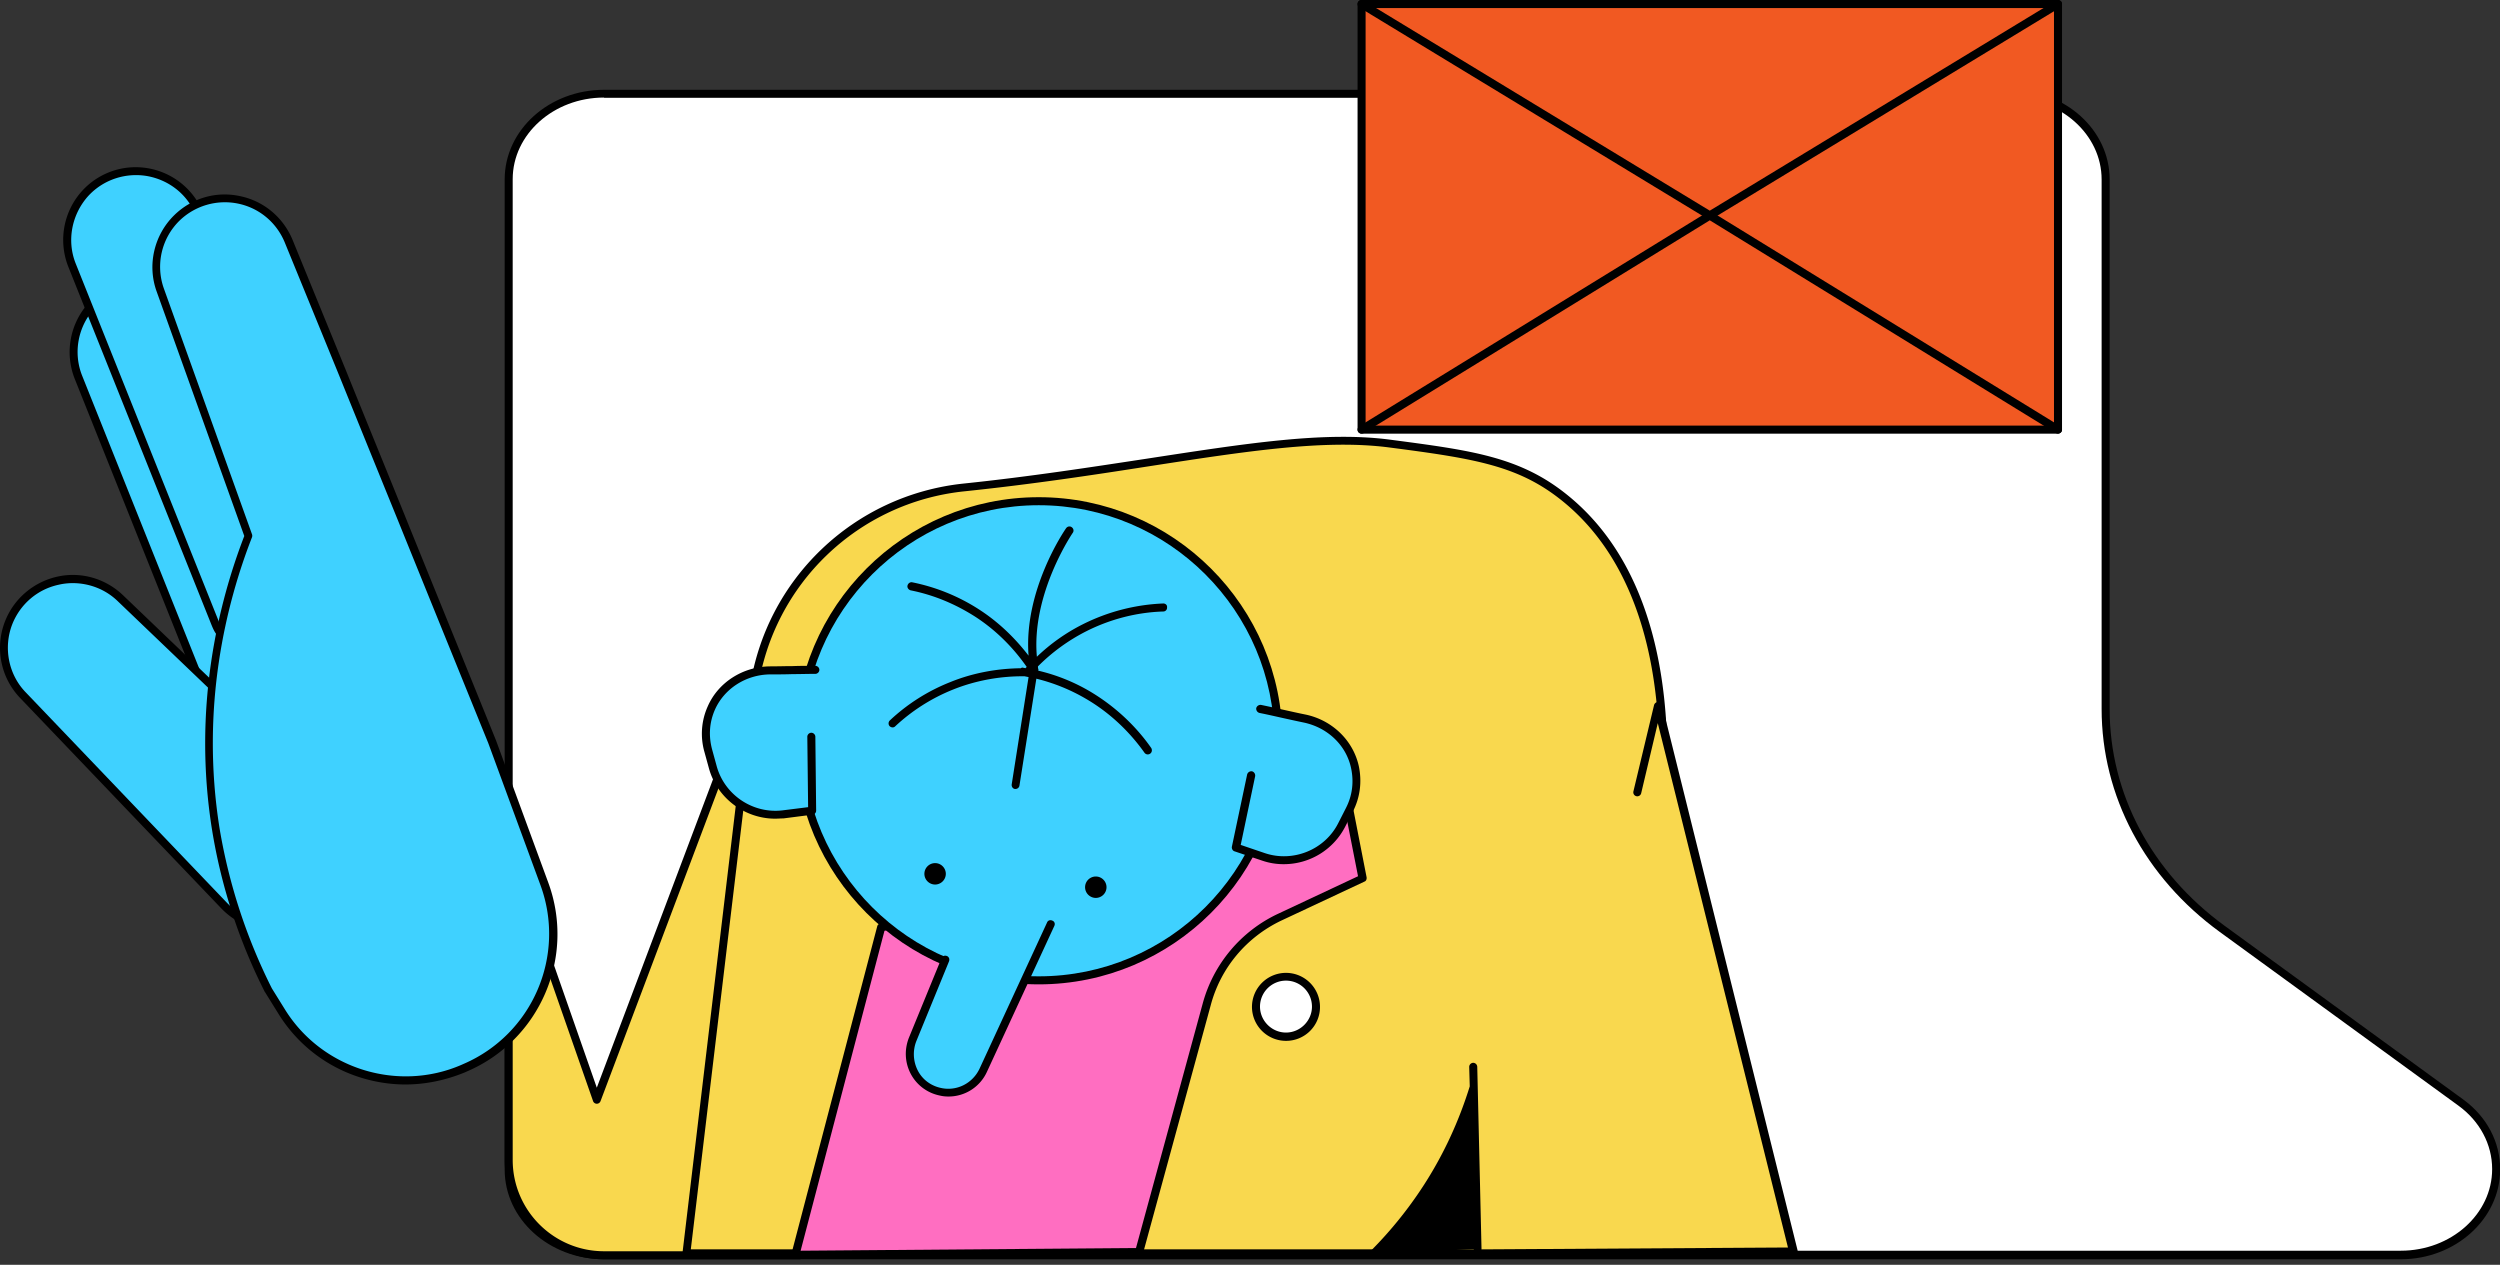 <svg xmlns="http://www.w3.org/2000/svg" width="338" height="171" fill="none"><rect width="100%" height="100%" fill="#333333" stroke="none"/><path d="M337.482 158.094c0 6.406-5.758 11.581-12.893 11.581H81.666c-7.098 0-12.893-5.175-12.893-11.581V24.264c0-6.405 5.758-11.58 12.893-11.58h190.123c7.134 0 12.893 5.175 12.893 11.58v71.62c0 11.544 5.794 22.437 15.753 29.712l32.266 23.487c3.006 2.207 4.781 5.537 4.781 9.011z" fill="#fff"/><path d="M324.59 170.254H81.666c-7.424 0-13.435-5.429-13.435-12.124V24.264c0-6.695 6.011-12.123 13.435-12.123H271.79c7.423 0 13.435 5.428 13.435 12.123v71.62c0 11.399 5.649 22.075 15.536 29.277l32.266 23.487c3.187 2.316 4.998 5.754 4.998 9.446 0 6.695-6.048 12.16-13.435 12.16zM81.666 13.19c-6.808 0-12.35 4.958-12.35 11.038v133.83c0 6.079 5.542 11.037 12.35 11.037H324.59c6.808 0 12.349-4.958 12.349-11.037 0-3.33-1.666-6.478-4.563-8.577l-32.267-23.487c-10.14-7.383-15.97-18.385-15.97-30.147V24.264c0-6.08-5.541-11.038-12.349-11.038H81.666v-.036z" fill="#000"/><path d="M108.102 169.711H81.666c-7.098 0-12.893-5.754-12.893-12.883v-36.805l.797-3.149 11.082 31.775 23.684-62.826 3.766 83.888z" fill="#F9D84E"/><path d="M108.102 170.253H81.666c-7.424 0-13.435-6.007-13.435-13.426v-36.95l.796-3.148c.073-.217.254-.398.507-.398.254 0 .47.144.543.362l10.611 30.363 23.141-61.414c.109-.254.326-.398.579-.362.254.036.435.253.471.507l3.766 83.887c0 .145-.036.29-.145.398a.516.516 0 01-.398.181zm-38.785-50.159v36.733c0 6.804 5.54 12.341 12.349 12.341h25.893l-3.622-80.631-22.742 60.328a.545.545 0 01-.507.362.545.545 0 01-.507-.362L69.68 118.792l-.362 1.302z" fill="#000"/><path d="M187.843 59.947c-13.762-1.81-32.629 3.366-57.508 5.935a32.096 32.096 0 00-28.464 27.287c0 .073-.036.181-.036.254-3.006 25.332-6.048 50.665-9.054 75.998h107.012c4.998-.036 9.995-.036 14.993-.072 1.63-2.316 7.243-10.893 5.649-22.185-.76-5.319-2.861-9.373-4.454-11.834 3.694-6.297 8.909-17.552 8.836-32.028-.036-6.369-.145-25.332-13.29-36.008-6.12-4.958-12.386-5.863-23.684-7.347z" fill="#F9D84E"/><path d="M92.817 170a.584.584 0 01-.399-.181c-.108-.109-.145-.253-.145-.434l9.054-75.999.036-.253c2.137-14.802 14.051-26.201 28.935-27.758 9.017-.94 17.383-2.243 24.77-3.365 13.436-2.063 24.01-3.728 32.846-2.57 10.973 1.448 17.6 2.28 24.046 7.528 13.363 10.82 13.436 30.073 13.472 36.407.072 10.965-2.969 22.003-8.728 31.991 2.282 3.655 3.767 7.6 4.346 11.762 1.521 10.821-3.513 19.398-5.758 22.546a.515.515 0 01-.434.217l-14.993.073H92.817V170zm.58-1.086h106.396l14.739-.072c2.245-3.257 6.844-11.364 5.396-21.569-.58-4.09-2.065-7.998-4.346-11.617a.553.553 0 010-.579c5.794-9.916 8.8-20.882 8.764-31.739-.037-6.188-.109-25.08-13.074-35.574-5.939-4.813-11.805-5.754-23.503-7.274-8.691-1.122-19.193.506-32.556 2.57-7.388 1.157-15.753 2.424-24.806 3.365-14.377 1.484-25.893 12.522-27.957 26.816l-.037.254-9.017 75.419z" fill="#000"/><path d="M154.02 169.24l9.126-33.439a18.273 18.273 0 019.923-11.798l11.19-5.247a840.807 840.807 0 01-1.811-9.265l-63.266 15.924c-3.875 14.729-7.713 29.494-11.588 44.224 15.463-.145 30.963-.254 46.426-.399z" fill="#FF6EC1"/><path d="M107.557 170.146a.52.52 0 01-.435-.217.55.55 0 01-.108-.471l11.588-44.224c.036-.181.217-.326.398-.398l63.266-15.923c.145-.037.29 0 .435.072a.658.658 0 01.253.362l1.811 9.264c.036.254-.072.507-.29.58l-11.19 5.247c-4.744 2.244-8.256 6.406-9.596 11.472l-9.126 33.439c-.073.218-.29.399-.507.399l-46.499.398zm12.023-44.297l-11.335 43.247 45.34-.362 9.017-33.041a18.851 18.851 0 0110.213-12.16l10.791-5.066-1.629-8.288-62.397 15.67z" fill="#000"/><path d="M199.215 144.233c.217 8.396.398 16.792.616 25.188 14.232-.072 28.464-.181 42.66-.253-6.121-24.573-12.205-49.146-18.325-73.719l-2.788 11.653" fill="#F9D84E"/><path d="M173.865 140.145a4.054 4.054 0 100-8.107 4.054 4.054 0 100 8.107z" fill="#fff"/><path d="M173.865 140.723a4.603 4.603 0 01-4.599-4.596 4.604 4.604 0 014.599-4.596 4.604 4.604 0 014.599 4.596 4.58 4.58 0 01-4.599 4.596zm0-8.142a3.514 3.514 0 00-3.513 3.51c0 1.918 1.593 3.511 3.513 3.511 1.919 0 3.513-1.593 3.513-3.511a3.515 3.515 0 00-3.513-3.51z" fill="#000"/><path d="M140.439 132.543c17.901 0 32.412-14.501 32.412-32.39 0-17.888-14.511-32.39-32.412-32.39s-32.412 14.502-32.412 32.39c0 17.889 14.511 32.39 32.412 32.39z" fill="#3FD1FF"/><path d="M140.439 133.086c-18.179 0-32.955-14.765-32.955-32.933 0-18.167 14.776-32.932 32.955-32.932 18.18 0 32.955 14.765 32.955 32.932 0 18.168-14.811 32.933-32.955 32.933zm0-64.78c-17.564 0-31.868 14.295-31.868 31.847S122.875 132 140.439 132s31.869-14.295 31.869-31.847-14.305-31.847-31.869-31.847z" fill="#000"/><path d="M127.8 129.72l-4.418 10.821c-1.232 3.004.543 6.37 3.73 7.057a5.165 5.165 0 005.794-2.895l9.126-19.76" fill="#3FD1FF"/><path d="M128.234 148.25c-.398 0-.796-.036-1.231-.145a5.706 5.706 0 01-3.875-2.931c-.796-1.52-.869-3.258-.253-4.85l4.418-10.784c.109-.29.434-.399.724-.29.29.109.399.434.29.724l-4.418 10.784a4.838 4.838 0 00.181 3.945c.615 1.231 1.774 2.099 3.15 2.389 2.137.47 4.274-.616 5.215-2.606l9.126-19.76c.109-.289.435-.398.725-.253.289.109.398.434.253.724l-9.126 19.759a5.7 5.7 0 01-5.179 3.294z" fill="#000"/><path d="M170.39 95.848c2.101.434 3.875.868 5.976 1.302 3.331.688 6.047 3.221 6.772 6.587a8.876 8.876 0 01-.725 5.754l-1.05 2.063c-1.955 3.872-6.446 5.718-10.538 4.343-1.268-.434-2.499-.833-3.766-1.267l2.064-9.771" fill="#3FD1FF"/><path d="M173.574 116.837a8.822 8.822 0 01-2.897-.47l-3.766-1.267c-.254-.072-.399-.362-.363-.615l2.065-9.771a.596.596 0 01.652-.435c.289.073.47.362.434.652l-1.955 9.301 3.295 1.122c3.802 1.266 8.076-.471 9.886-4.054l1.051-2.063c.869-1.7 1.086-3.546.688-5.392-.652-3.076-3.151-5.465-6.374-6.152-1.05-.217-2.028-.434-3.006-.651-.978-.218-1.919-.435-3.006-.652a.596.596 0 01-.434-.651.595.595 0 01.652-.435c1.05.218 2.028.435 3.006.652.977.217 1.919.434 3.005.651 3.622.76 6.446 3.511 7.207 6.985.434 2.099.181 4.198-.797 6.116l-1.05 2.063a9.326 9.326 0 01-8.293 5.066z" fill="#000"/><path d="M110.236 90.527c-2.137.037-3.984.073-6.12.109-3.404.036-6.591 1.99-7.931 5.103-.76 1.773-.978 3.763-.398 5.79l.615 2.244a8.696 8.696 0 009.488 6.297c1.304-.181 2.644-.326 3.948-.507l-.109-9.988" fill="#3FD1FF"/><path d="M104.803 110.685c-4.093 0-7.823-2.751-8.945-6.768l-.616-2.243a9.003 9.003 0 01.435-6.153c1.412-3.257 4.744-5.392 8.438-5.428 1.086 0 2.064-.036 3.042-.036 1.014-.037 1.991-.037 3.078-.037.29 0 .543.254.543.543 0 .29-.253.543-.543.543-1.087 0-2.064.036-3.078.036-.978.037-1.992.037-3.042.037-3.26.036-6.193 1.918-7.46 4.777-.761 1.737-.87 3.582-.363 5.428l.616 2.244c1.087 3.872 4.889 6.405 8.872 5.935l3.477-.434-.109-9.518c0-.29.254-.543.544-.543.289 0 .543.253.543.543l.108 9.988c0 .29-.217.507-.47.543l-3.948.507c-.362 0-.76.036-1.122.036z" fill="#000"/><path d="M10.612 51.044l19.374 48.458c1.992 4.995 2.934-4.632 7.786-6.948l1.594-.76c4.563-2.171 6.555-7.6 4.454-12.196L27.705 43.77c-2.716-6.007-10.647-7.383-15.21-2.57a9.304 9.304 0 00-1.883 9.844z" fill="#3FD1FF"/><path d="M31.11 101.457h-.073c-.797-.036-1.232-.977-1.558-1.773L10.105 51.226a9.866 9.866 0 011.992-10.387 9.791 9.791 0 018.763-2.931 9.846 9.846 0 017.316 5.645L44.29 79.381c2.173 4.85.036 10.604-4.744 12.884l-1.593.76c-2.137 1.013-3.513 3.655-4.527 5.61-.833 1.7-1.413 2.822-2.318 2.822zm-19.991-50.63l19.374 48.459c.326.832.544 1.013.616 1.085.326-.145.942-1.339 1.412-2.243 1.087-2.063 2.572-4.922 5.034-6.08l1.594-.76c4.273-2.027 6.156-7.166 4.2-11.472L27.234 43.987c-1.195-2.678-3.621-4.524-6.518-5.03-2.861-.507-5.795.47-7.823 2.605-2.354 2.497-3.042 6.116-1.774 9.264z" fill="#000"/><path d="M3.116 93.966l27.196 28.445c3.73 3.872 9.923 3.8 13.58-.145l1.196-1.303a9.297 9.297 0 00-.435-12.992L16.261 80.793c-4.78-4.56-12.638-2.823-15.065 3.293-1.34 3.438-.58 7.274 1.92 9.88z" fill="#3FD1FF"/><path d="M37.012 125.849c-2.716 0-5.215-1.086-7.098-3.04L2.718 94.364A9.807 9.807 0 01.69 83.977c1.195-3.04 3.838-5.283 7.025-6.007 3.187-.724 6.519.217 8.909 2.497l28.392 27.179c3.838 3.655 4.02 9.843.434 13.752l-1.195 1.302c-1.847 2.027-4.382 3.149-7.134 3.185-.036-.036-.073-.036-.109-.036zM9.815 78.839c-.615 0-1.267.072-1.883.217-2.86.615-5.178 2.605-6.265 5.32-1.231 3.148-.543 6.803 1.811 9.228l27.197 28.445c1.702 1.773 3.983 2.75 6.41 2.714 2.462-.036 4.707-1.049 6.373-2.823l1.195-1.302c3.187-3.475 3.006-8.939-.398-12.232L15.863 81.227c-1.63-1.556-3.802-2.389-6.048-2.389z" fill="#000"/><path d="M9.744 35.88L29.12 84.338c1.992 4.994 2.933-4.632 7.786-6.948l1.593-.76c4.563-2.171 6.555-7.6 4.455-12.196L26.837 28.606c-2.715-6.007-10.646-7.383-15.21-2.57-2.462 2.642-3.222 6.478-1.883 9.844z" fill="#3FD1FF"/><path d="M30.238 86.293h-.072c-.797-.036-1.232-.977-1.558-1.773L9.234 36.062a9.866 9.866 0 011.992-10.387 9.791 9.791 0 018.763-2.931 9.846 9.846 0 017.316 5.645L43.42 64.217c2.173 4.85.036 10.604-4.744 12.884l-1.594.76c-2.136 1.013-3.512 3.655-4.526 5.61-.797 1.7-1.413 2.822-2.318 2.822zm-19.99-50.63l19.374 48.459c.326.832.544 1.013.616 1.085.326-.145.942-1.339 1.412-2.244 1.087-2.062 2.572-4.921 5.034-6.08l1.593-.76c4.274-2.026 6.157-7.165 4.201-11.472L26.363 28.824c-1.195-2.679-3.621-4.524-6.518-5.03-2.861-.471-5.795.47-7.823 2.605-2.317 2.497-3.042 6.116-1.774 9.264z" fill="#000"/><path d="M36.29 133.882a74.678 74.678 0 01-7.098-21.714c-2.898-17.914 1.557-32.462 4.382-39.7L21.695 39.21c-1.23-3.402-.362-7.202 2.246-9.771 4.707-4.633 12.602-3.004 15.1 3.112l7.208 17.624a11300.79 11300.79 0 018.075 19.905c3.73 9.228 8.51 20.954 12.24 30.182l7.062 19.217c3.585 9.807-1.086 20.7-10.683 24.826-.108.036-.217.108-.326.145-8.945 3.872-19.374.579-24.517-7.709l-1.81-2.859z" fill="#3FD1FF"/><path d="M54.792 146.622c-2.028 0-4.092-.326-6.048-.941a20.072 20.072 0 01-11.117-8.65l-1.775-2.859s0-.036-.036-.036a75.12 75.12 0 01-7.134-21.858c-2.68-16.612.869-30.798 4.345-39.81l-11.842-33.04c-1.303-3.583-.362-7.636 2.354-10.314 2.354-2.317 5.65-3.294 8.873-2.606 3.223.651 5.866 2.859 7.134 5.899l7.206 17.624c1.883 4.669 6.193 15.236 8.076 19.905 3.73 9.228 8.51 20.953 12.24 30.182l7.062 19.217c3.694 10.06-1.122 21.279-10.973 25.513l-.325.145c-2.572 1.05-5.288 1.629-8.04 1.629zM36.757 133.63l1.775 2.859c4.961 7.997 15.21 11.218 23.829 7.491l.326-.145c9.307-4.017 13.87-14.621 10.393-24.138l-7.062-19.217c-3.73-9.192-8.51-20.954-12.24-30.183a11055.64 11055.64 0 01-8.076-19.904L38.496 32.77c-1.123-2.714-3.477-4.669-6.338-5.248a8.821 8.821 0 00-7.895 2.316 8.742 8.742 0 00-2.1 9.193l11.915 33.222a.617.617 0 010 .362c-3.477 8.902-7.026 22.944-4.382 39.446a76.141 76.141 0 007.061 21.57z" fill="#000"/><path d="M278.242.544h-94.156v57.542h94.156V.544z" fill="#F15922"/><path d="M278.243 58.63h-94.157a.556.556 0 01-.543-.544V.546c0-.29.253-.543.543-.543h94.157c.289 0 .543.253.543.543v57.542a.557.557 0 01-.543.542zm-93.614-1.086h93.07V1.088h-93.07v56.456z" fill="#000"/><path d="M231.162 29.677c-.109 0-.181-.036-.29-.072l-47.078-28.59c-.254-.145-.326-.507-.181-.76.145-.254.507-.326.76-.181l46.789 28.409L277.95.073a.58.58 0 01.761.182.58.58 0 01-.181.76l-47.078 28.59c-.109.036-.218.072-.29.072z" fill="#000"/><path d="M278.24 58.629c-.109 0-.181-.037-.29-.073l-46.788-28.77-46.789 28.77a.58.58 0 01-.76-.18.578.578 0 01.181-.76l47.078-28.953a.557.557 0 01.58 0l47.078 28.952c.253.145.326.507.181.76a.62.62 0 01-.471.254zm-130.088 59.874c-.797 0-1.449.651-1.449 1.448 0 .796.652 1.447 1.449 1.447.796 0 1.448-.651 1.448-1.447 0-.797-.652-1.448-1.448-1.448zm-21.727-1.81c-.797 0-1.448.652-1.448 1.448 0 .796.651 1.448 1.448 1.448.797 0 1.449-.652 1.449-1.448 0-.796-.652-1.448-1.449-1.448zm116.611 52.367l-18.324-73.755a.545.545 0 00-.544-.398.577.577 0 00-.543.434l-2.788 11.654a.54.54 0 001.05.253l2.245-9.482 17.6 70.896-41.429.253-.579-24.681a.557.557 0 00-.543-.543.557.557 0 00-.544.543l.073 2.642c-1.304 4.198-3.513 9.626-7.46 15.199a54.451 54.451 0 01-6.41 7.528c4.816-.253 9.597-.471 14.413-.724v.543c0 .289.254.543.543.543l42.66-.254a.517.517 0 00.435-.217.415.415 0 00.145-.434zm-85.757-87.47a26.612 26.612 0 00-10.9 2.822 25.595 25.595 0 00-6.193 4.38c-.76-8.505 4.78-16.648 4.853-16.757.181-.253.108-.579-.145-.76-.254-.18-.58-.108-.761.145-.253.362-5.758 8.432-5.07 17.226-1.883-2.46-4.164-4.632-6.772-6.297a26.153 26.153 0 00-8.945-3.619c-.289-.072-.579.145-.651.435-.073.29.145.579.434.651 3.078.615 5.939 1.81 8.583 3.474 2.788 1.774 5.215 4.162 7.098 6.876l-.109.109c-.036.036-.036.036-.036.072-.109-.036-.217-.036-.326-.072a.348.348 0 00-.326.072c-3.259.037-6.555.652-9.56 1.882a25.763 25.763 0 00-8.148 5.175.559.559 0 00-.037.76.582.582 0 00.399.181.465.465 0 00.362-.144 25.22 25.22 0 017.786-4.958c3.042-1.231 6.41-1.846 9.705-1.81l.543.109-2.281 14.512c-.036.289.145.579.434.615h.073a.544.544 0 00.543-.471l2.282-14.44a25.04 25.04 0 016.699 2.715c3.115 1.81 5.831 4.343 7.931 7.31.109.145.29.217.435.217a.59.59 0 00.326-.108c.253-.181.289-.507.144-.76-2.172-3.113-5.033-5.718-8.256-7.636a25.085 25.085 0 00-7.026-2.823.31.31 0 000-.253c-.036-.109-.036-.218-.036-.326a25.507 25.507 0 016.518-4.74c3.223-1.63 6.809-2.57 10.43-2.679.29 0 .543-.253.507-.579.036-.29-.217-.507-.507-.507z" fill="#000"/></svg>